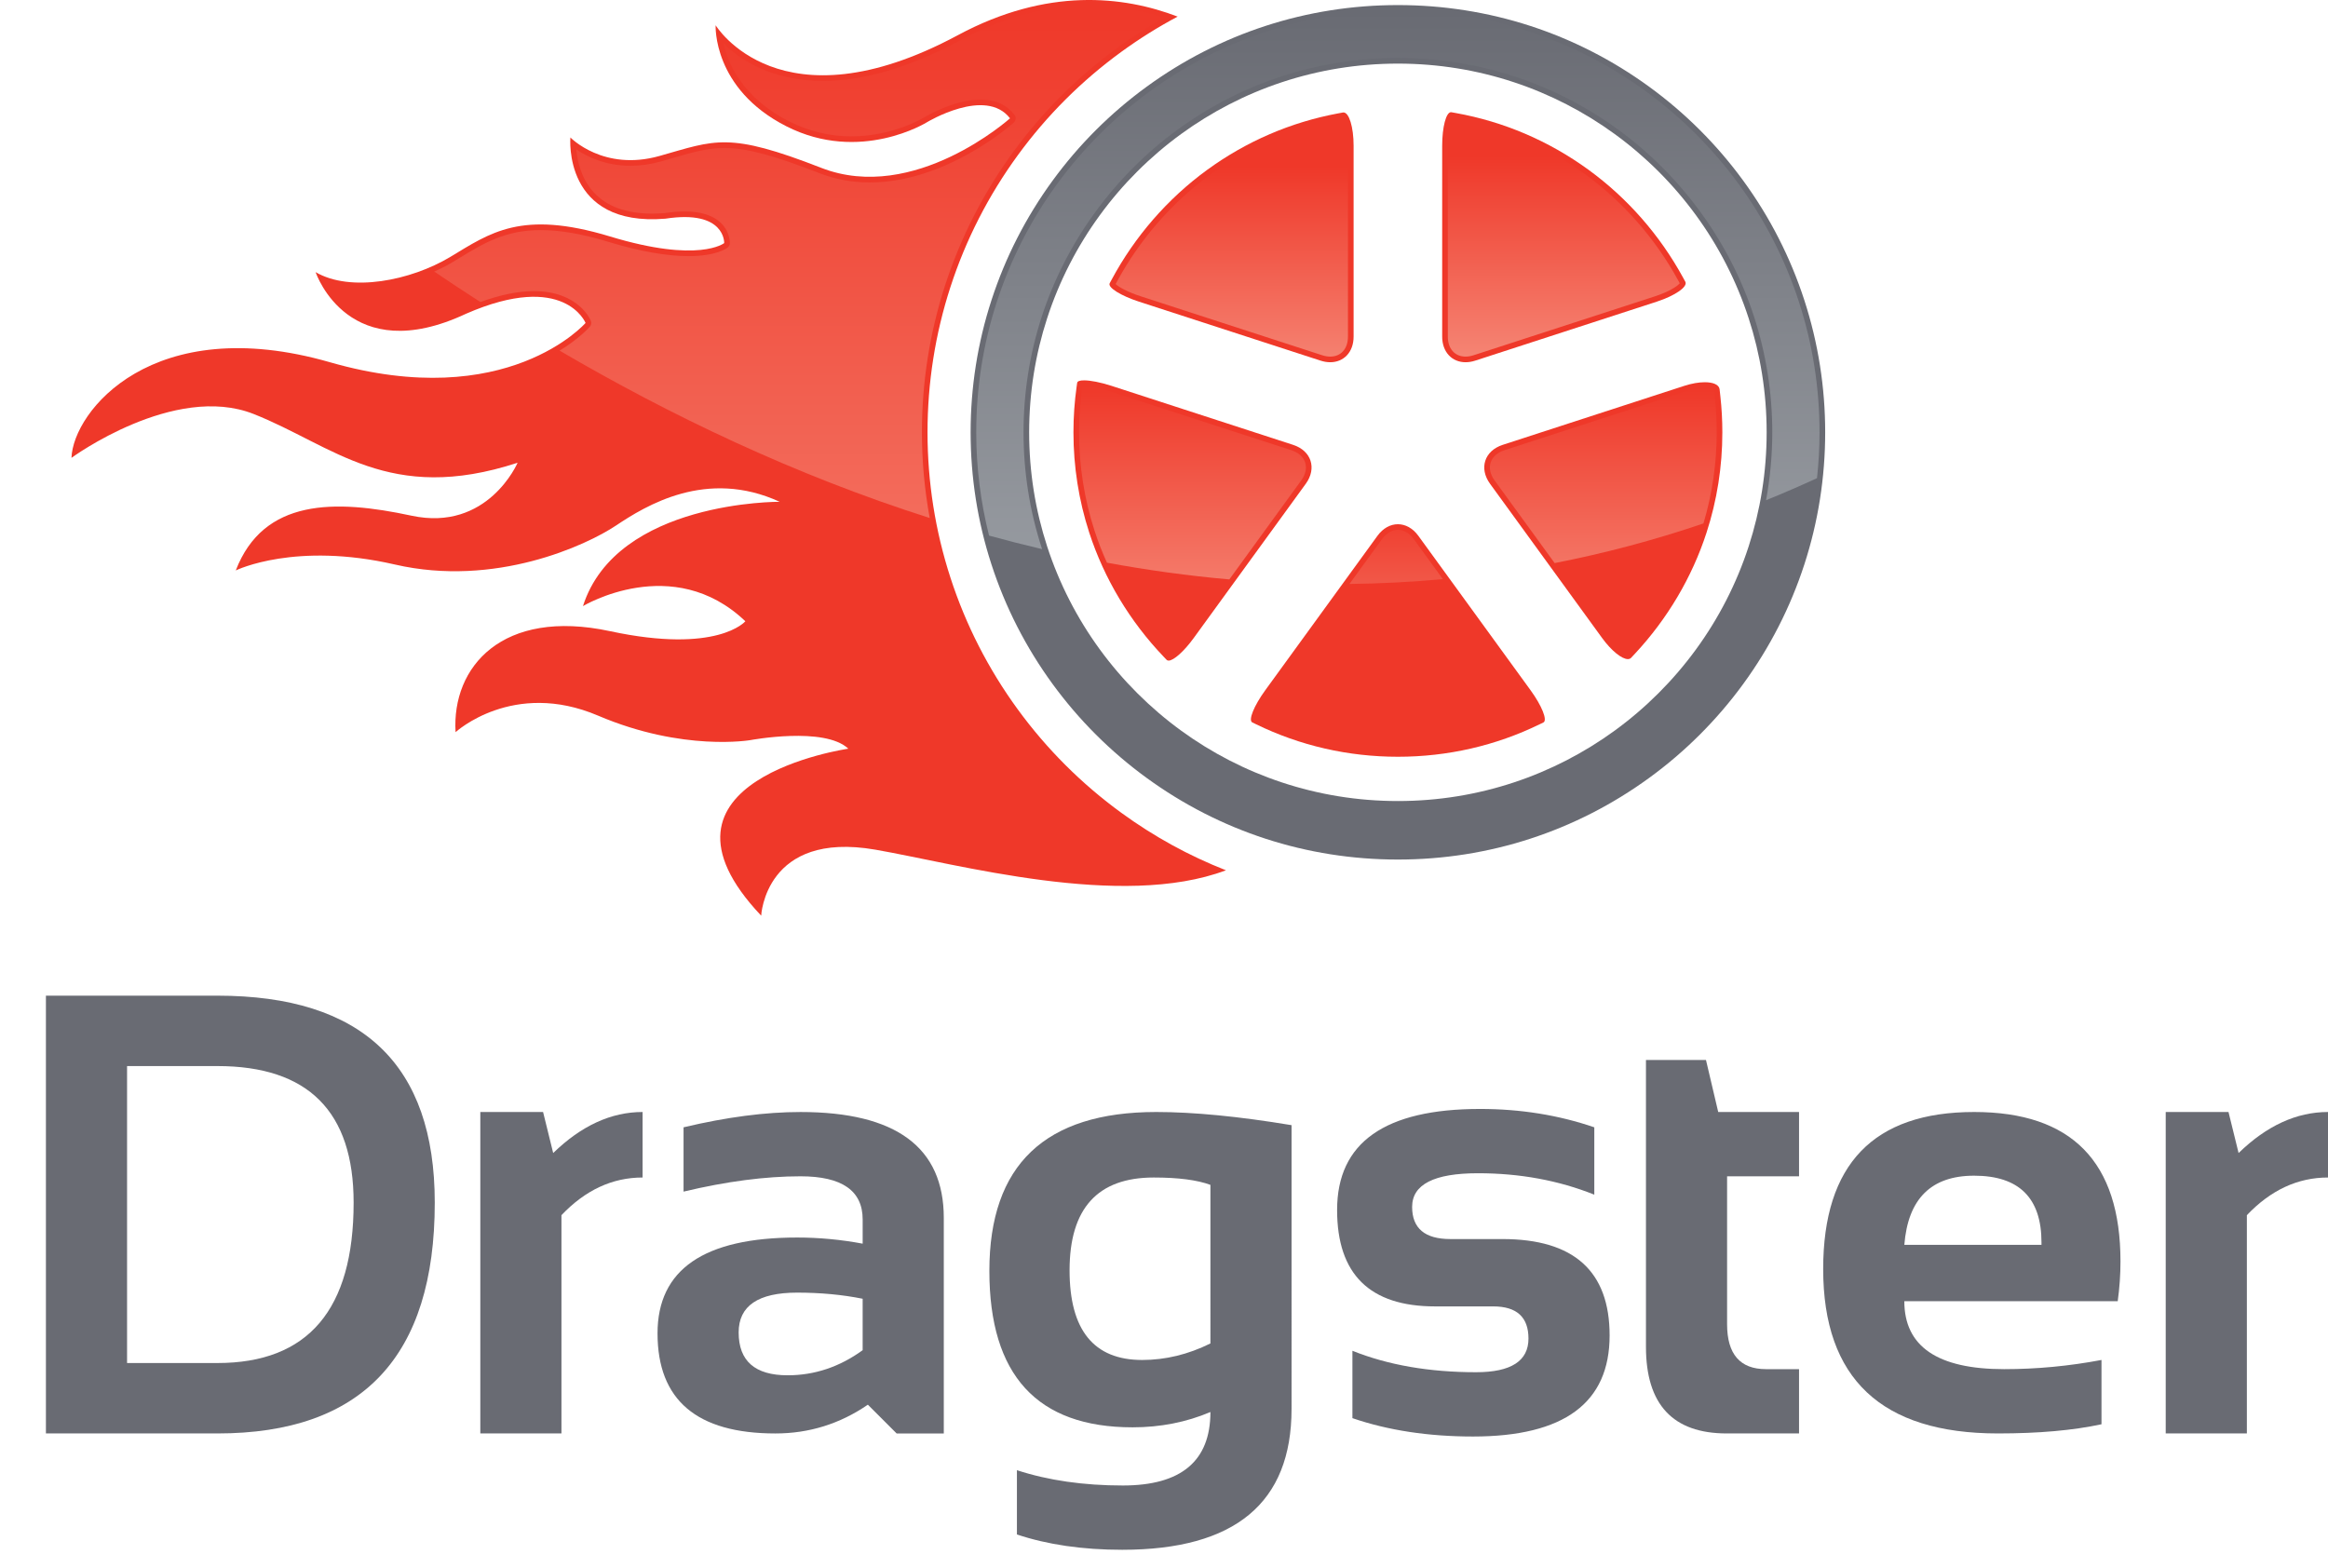 <?xml version="1.0" encoding="utf-8"?>
<!-- Generator: Adobe Illustrator 17.0.0, SVG Export Plug-In . SVG Version: 6.00 Build 0)  -->
<!DOCTYPE svg PUBLIC "-//W3C//DTD SVG 1.1//EN" "http://www.w3.org/Graphics/SVG/1.1/DTD/svg11.dtd">
<svg version="1.1" id="Layer_1" xmlns="http://www.w3.org/2000/svg" xmlns:xlink="http://www.w3.org/1999/xlink" x="0px" y="0px"
	 width="226.214px" height="152.333px" viewBox="0 0 226.214 152.333" enable-background="new 0 0 226.214 152.333"
	 xml:space="preserve">
<g>
	<g>
		<path fill="#EF3829" d="M160.995,29.313l-17.64,5.732c-0.328,0.107-0.645,0.157-0.944,0.157c-1.312,0-2.273-0.979-2.273-2.494
			V14.157c0-1.816,0.382-3.254,0.854-3.254c0.012,0,0.023,0.001,0.035,0.003c0,0,0,0,0.44,0.079c4.641,0.833,9.025,2.7,12.896,5.518
			c3.789,2.757,6.933,6.363,9.17,10.453c0.236,0.433,0.236,0.433,0.236,0.433C164.013,27.872,162.764,28.738,160.995,29.313z"/>
		<path fill="#EF3829" d="M129.258,35.202c-0.299,0-0.615-0.051-0.943-0.157l-17.641-5.731c-1.769-0.575-3.05-1.378-2.846-1.785
			c0,0,0,0,0.196-0.365c2.243-4.176,5.429-7.856,9.281-10.66c3.813-2.775,8.123-4.628,12.688-5.479
			c0.51-0.095,0.51-0.095,0.51-0.095c0.016-0.002,0.031-0.003,0.046-0.003c0.544,0,0.982,1.424,0.982,3.232v18.551
			C131.531,34.223,130.571,35.202,129.258,35.202z"/>
		<path fill="#696B73" d="M94.316,42.013c0,4.383,0.68,8.701,2.022,12.831c1.353,4.167,3.352,8.08,5.945,11.63
			c2.558,3.503,5.634,6.574,9.143,9.128c7.128,5.188,15.568,7.929,24.409,7.929c8.84,0,17.281-2.743,24.412-7.932
			c3.507-2.553,6.582-5.624,9.141-9.128c2.592-3.55,4.592-7.462,5.944-11.626c1.342-4.133,2.023-8.451,2.023-12.833
			c0-4.382-0.681-8.699-2.023-12.831c-1.352-4.167-3.352-8.08-5.944-11.63c-2.559-3.503-5.635-6.575-9.144-9.128
			c-7.128-5.187-15.568-7.93-24.409-7.93c-8.841,0-17.282,2.742-24.409,7.93c-3.508,2.554-6.585,5.625-9.143,9.128
			c-2.593,3.55-4.592,7.463-5.944,11.628C94.997,33.313,94.316,37.631,94.316,42.013z M100.004,42.013
			c0-3.864,0.611-7.587,1.745-11.075c2.358-7.266,6.975-13.513,13.024-17.916c5.912-4.302,13.19-6.84,21.062-6.84
			c7.872,0,15.15,2.538,21.062,6.84c6.049,4.402,10.667,10.649,13.025,17.916c1.132,3.488,1.745,7.211,1.745,11.075
			c0,3.865-0.612,7.587-1.745,11.076c-2.358,7.265-6.976,13.512-13.023,17.914c-5.912,4.302-13.191,6.842-21.064,6.842
			c-7.872,0-15.15-2.539-21.062-6.841c-6.049-4.403-10.666-10.649-13.024-17.915C100.615,49.601,100.004,45.878,100.004,42.013z"/>
		<path fill="#EF3829" d="M146.017,43.231l17.641-5.733c0.732-0.237,1.427-0.353,1.997-0.353c0.808,0,1.368,0.23,1.438,0.669
			c0,0,0,0,0.076,0.687c0.129,1.161,0.193,2.333,0.193,3.511c0,3.333-0.516,6.612-1.535,9.746
			c-1.414,4.356-3.813,8.391-6.945,11.755c-0.392,0.421-0.392,0.421-0.392,0.421c-0.08,0.079-0.185,0.117-0.312,0.117
			c-0.582,0-1.595-0.806-2.494-2.043l-10.897-14.998C143.695,45.507,144.248,43.806,146.017,43.231z"/>
		<path fill="#EF3829" d="M133.848,52.071c0.547-0.753,1.267-1.128,1.988-1.128c0.72,0,1.441,0.376,1.987,1.128l10.907,15.011
			c1.093,1.504,1.656,2.91,1.25,3.123c0,0,0,0-0.374,0.182c-4.259,2.075-8.936,3.154-13.771,3.154c-4.841,0-9.523-1.081-13.785-3.16
			c-0.369-0.18-0.369-0.18-0.369-0.18c-0.399-0.21,0.167-1.613,1.261-3.118L133.848,52.071z"/>
		<path fill="#EF3829" d="M104.67,37.2c0.027-0.16,0.273-0.237,0.67-0.237c0.616,0,1.595,0.187,2.672,0.536l17.643,5.733
			c1.77,0.575,2.322,2.276,1.229,3.781l-10.897,15c-0.944,1.298-1.95,2.185-2.431,2.185c-0.076,0-0.139-0.022-0.187-0.069
			c0,0,0,0-0.305-0.319c-3.268-3.422-5.766-7.566-7.222-12.051c-1.018-3.133-1.534-6.412-1.534-9.745
			c0-1.493,0.103-2.976,0.309-4.438C104.67,37.2,104.67,37.2,104.67,37.2z"/>
	</g>
	<path fill="#EF3829" d="M50.296,44.969c0,0-2.884,6.746-10.325,5.142c-7.441-1.6-14.366-1.668-17.061,5.325
		c0.125-0.061,5.814-2.798,15.457-0.577c9.749,2.245,18.6-1.86,21.488-3.786c2.884-1.922,8.786-5.58,15.908-2.309
		c0,0-15.843-0.125-19.115,10.136c0,0,8.722-5.261,15.779,1.475c0,0-2.695,3.207-13.149,0.962
		c-10.457-2.244-15.396,3.464-15.01,9.814c0,0,5.58-5.132,13.854-1.604s14.816,2.373,14.816,2.373s7.186-1.346,9.495,0.837
		c0,0-20.976,3.014-8.468,16.227c0,0,0.383-8.274,11.095-6.414c7.988,1.388,23.89,5.837,34.066,2.003
		c-3.58-1.404-6.993-3.274-10.167-5.586c-3.86-2.811-7.244-6.191-10.058-10.045c-2.855-3.909-5.058-8.22-6.545-12.804
		c-1.478-4.553-2.228-9.302-2.228-14.125c0-4.823,0.75-9.575,2.228-14.125c1.49-4.588,3.693-8.896,6.545-12.804
		c2.814-3.857,6.198-7.235,10.058-10.046c1.755-1.277,3.583-2.42,5.474-3.425c-5.244-2.009-12.672-2.862-21.353,1.803
		c-17.318,9.302-23.541-0.962-23.541-0.962s-0.319,6.159,6.864,9.813c7.183,3.657,13.663-0.384,13.663-0.384
		s5.706-3.464,8.078-0.386c0,0-9.298,8.339-18.342,4.814c-9.044-3.529-10.264-2.695-15.715-1.156
		c-5.454,1.539-8.661-1.797-8.661-1.797s-0.769,8.722,9.237,7.892c5.837-0.899,5.708,2.372,5.708,2.372s-2.438,1.987-11.095-0.644
		c-8.661-2.627-11.674-0.318-15.525,1.99c-3.847,2.308-9.681,3.464-13.081,1.478c0.074,0.225,3.278,9.362,14.62,4.041
		c9.559-4.172,11.61,0.895,11.61,0.895s-7.618,8.769-24.842,3.819c-17.225-4.95-24.952,4.783-25.113,9.291
		c0,0,9.981-7.318,17.708-4.259C32.383,43.292,37.785,49.061,50.296,44.969z"/>
	<linearGradient id="SVGID_1_" gradientUnits="userSpaceOnUse" x1="151.954" y1="38.367" x2="151.954" y2="15.188">
		<stop  offset="0" style="stop-color:#F69382"/>
		<stop  offset="1" style="stop-color:#EF3829"/>
	</linearGradient>
	<path fill="url(#SVGID_1_)" d="M142.412,34.655c-1.048,0-1.725-0.764-1.725-1.947V14.157c0-1.455,0.247-2.387,0.417-2.682
		l0.269,0.048c4.599,0.826,8.862,2.65,12.67,5.421c3.688,2.685,6.804,6.237,9.011,10.274l0.168,0.308
		c-0.193,0.256-0.985,0.807-2.396,1.266l-17.64,5.732C142.919,34.611,142.659,34.655,142.412,34.655z"/>
	<linearGradient id="SVGID_2_" gradientUnits="userSpaceOnUse" x1="119.696" y1="39.357" x2="119.696" y2="16.191">
		<stop  offset="0" style="stop-color:#F69382"/>
		<stop  offset="1" style="stop-color:#EF3829"/>
	</linearGradient>
	<path fill="url(#SVGID_2_)" d="M129.258,34.655c-0.247,0-0.508-0.044-0.775-0.131l-17.64-5.731
		c-1.358-0.441-2.179-0.939-2.435-1.188l0.098-0.182c2.214-4.123,5.368-7.745,9.121-10.477c3.75-2.728,7.944-4.54,12.465-5.384
		l0.394-0.073c0.19,0.239,0.497,1.179,0.497,2.669v18.551C130.983,33.891,130.306,34.655,129.258,34.655z"/>
	<linearGradient id="SVGID_3_" gradientUnits="userSpaceOnUse" x1="135.835" y1="1.042" x2="135.835" y2="82.985">
		<stop  offset="0" style="stop-color:#696B73"/>
		<stop  offset="1" style="stop-color:#AEB3B8"/>
	</linearGradient>
	<path fill="url(#SVGID_3_)" d="M101.228,53.258c-1.175-3.619-1.771-7.402-1.771-11.245c0-3.842,0.596-7.625,1.771-11.244
		c2.347-7.231,7.043-13.691,13.223-18.189c6.243-4.544,13.637-6.945,21.384-6.945c7.747,0,15.141,2.401,21.384,6.945
		c6.18,4.498,10.876,10.957,13.223,18.189c1.176,3.62,1.772,7.403,1.772,11.244c0,2.227-0.207,4.431-0.604,6.598
		c1.648-0.668,3.299-1.384,4.951-2.143c0.16-1.474,0.245-2.96,0.245-4.455c0-4.325-0.671-8.585-1.996-12.662
		c-1.333-4.11-3.308-7.972-5.866-11.476c-2.525-3.458-5.561-6.489-9.023-9.009c-7.034-5.119-15.363-7.825-24.087-7.825
		c-8.725,0-17.054,2.706-24.087,7.825c-3.462,2.521-6.498,5.551-9.022,9.009c-2.558,3.503-4.531,7.364-5.866,11.475
		c-1.325,4.078-1.996,8.339-1.996,12.663c0,3.406,0.423,6.77,1.246,10.038c1.704,0.467,3.421,0.907,5.154,1.313
		C101.252,53.329,101.239,53.294,101.228,53.258z"/>
	<linearGradient id="SVGID_4_" gradientUnits="userSpaceOnUse" x1="155.794" y1="63.503" x2="155.794" y2="37.693">
		<stop  offset="0" style="stop-color:#F69382"/>
		<stop  offset="1" style="stop-color:#EF3829"/>
	</linearGradient>
	<path fill="url(#SVGID_4_)" d="M166.815,42.013c0-1.153-0.064-2.314-0.19-3.451l-0.073-0.661c-0.016-0.034-0.237-0.208-0.897-0.208
		c-0.532,0-1.181,0.116-1.828,0.326l-17.641,5.732c-0.685,0.222-1.16,0.645-1.336,1.19c-0.178,0.545-0.042,1.166,0.381,1.748
		l5.835,8.03c4.787-0.932,9.611-2.203,14.46-3.851C166.378,48.009,166.815,45.035,166.815,42.013z"/>
	<linearGradient id="SVGID_5_" gradientUnits="userSpaceOnUse" x1="135.665" y1="70.683" x2="135.665" y2="49.18">
		<stop  offset="0" style="stop-color:#F69382"/>
		<stop  offset="1" style="stop-color:#EF3829"/>
	</linearGradient>
	<path fill="url(#SVGID_5_)" d="M137.381,52.392c-0.424-0.582-0.972-0.902-1.545-0.902c-0.573,0-1.122,0.32-1.545,0.902
		l-3.165,4.357c3.003-0.036,6.031-0.188,9.078-0.472L137.381,52.392z"/>
	<linearGradient id="SVGID_6_" gradientUnits="userSpaceOnUse" x1="115.876" y1="63.619" x2="115.876" y2="37.51">
		<stop  offset="0" style="stop-color:#F69382"/>
		<stop  offset="1" style="stop-color:#EF3829"/>
	</linearGradient>
	<path fill="url(#SVGID_6_)" d="M126.441,46.69c0.422-0.582,0.558-1.203,0.381-1.748c-0.177-0.545-0.652-0.968-1.336-1.19
		l-17.643-5.732c-0.982-0.319-1.918-0.51-2.502-0.51c-0.066,0-0.12,0.003-0.162,0.006l-0.019,0.135
		c-0.202,1.433-0.304,2.901-0.304,4.362c0,3.276,0.507,6.499,1.507,9.577c0.34,1.048,0.742,2.081,1.198,3.091
		c3.904,0.721,7.872,1.273,11.895,1.626L126.441,46.69z"/>
	<linearGradient id="SVGID_7_" gradientUnits="userSpaceOnUse" x1="77.649" y1="87.79" x2="77.649" y2="0.547">
		<stop  offset="0" style="stop-color:#F69382"/>
		<stop  offset="1" style="stop-color:#EF3829"/>
	</linearGradient>
	<path fill="url(#SVGID_7_)" d="M91.837,27.721c1.509-4.643,3.737-9.002,6.624-12.958c2.844-3.898,6.269-7.318,10.178-10.165
		c1.429-1.041,2.926-2.005,4.463-2.876c-2.378-0.78-4.82-1.174-7.275-1.174c-4.146,0-8.347,1.128-12.485,3.352
		c-4.896,2.629-9.394,3.963-13.371,3.963c-0.001,0-0.001,0-0.002,0c-5.078,0-8.142-2.137-9.676-3.653
		c0.452,1.994,1.879,5.291,6.361,7.57c1.919,0.977,3.966,1.472,6.086,1.472c4.039,0,7.011-1.814,7.045-1.835
		c0.118-0.071,2.896-1.74,5.49-1.74c1.433,0,2.545,0.5,3.306,1.488c0.175,0.227,0.145,0.55-0.068,0.742
		c-0.265,0.237-6.577,5.822-14,5.822c-1.712,0-3.362-0.305-4.906-0.906c-4.505-1.758-7.087-2.443-9.209-2.443
		c-1.642,0-3.063,0.411-5.03,0.98c-0.357,0.103-0.732,0.211-1.129,0.324c-1.002,0.283-2.002,0.426-2.972,0.426
		c-2.457,0-4.251-0.899-5.267-1.59c0.101,1.109,0.466,2.833,1.697,4.173c1.261,1.372,3.169,2.067,5.671,2.067
		c0.396,0,0.811-0.018,1.235-0.052c0.693-0.106,1.342-0.16,1.928-0.16c1.623,0,2.834,0.403,3.599,1.198
		c0.824,0.858,0.794,1.858,0.793,1.899c-0.006,0.157-0.08,0.304-0.202,0.403c-0.105,0.087-1.111,0.842-3.816,0.842
		c-2.135,0-4.754-0.467-7.783-1.386c-2.539-0.771-4.686-1.145-6.566-1.145c-3.442,0-5.49,1.243-7.861,2.682
		c-0.217,0.132-0.436,0.264-0.657,0.397c-0.585,0.351-1.203,0.668-1.841,0.955c1.456,0.985,2.95,1.972,4.48,2.956
		c1.929-0.698,3.675-1.057,5.2-1.057c4.318,0,5.487,2.767,5.535,2.885c0.077,0.191,0.04,0.409-0.094,0.564
		c-0.086,0.099-1.036,1.165-2.941,2.335c10.698,6.26,22.831,12.084,35.965,16.265c-0.499-2.737-0.759-5.521-0.759-8.327
		C89.583,37.136,90.341,32.327,91.837,27.721z"/>
</g>
<g>
	<g>
		<path fill="#696B73" d="M4.462,139.302V96.758h16.661c14.082,0,21.123,6.704,21.123,20.111c0,14.955-7.041,22.433-21.123,22.433
			H4.462z M21.123,132.459c8.826,0,13.239-5.196,13.239-15.59c0-8.846-4.414-13.269-13.239-13.269h-8.776v28.858H21.123z"/>
		<path fill="#696B73" d="M46.673,139.302v-31.238h6.099l0.982,3.986c2.737-2.657,5.633-3.986,8.687-3.986v6.366
			c-2.936,0-5.563,1.22-7.884,3.66v21.212H46.673z"/>
		<path fill="#696B73" d="M63.893,129.574c0-6.208,4.522-9.312,13.566-9.312c2.122,0,4.244,0.199,6.367,0.596v-2.351
			c0-2.797-2.013-4.195-6.04-4.195c-3.412,0-7.2,0.496-11.365,1.488v-6.248c4.165-0.991,7.953-1.487,11.365-1.487
			c9.282,0,13.923,3.432,13.923,10.294v20.944h-4.582l-2.796-2.797c-2.718,1.865-5.712,2.797-8.985,2.797
			C67.711,139.302,63.893,136.059,63.893,129.574z M77.459,125.617c-3.789,0-5.683,1.29-5.683,3.868c0,2.776,1.586,4.165,4.76,4.165
			c2.618,0,5.047-0.813,7.289-2.439v-4.999C81.842,125.815,79.72,125.617,77.459,125.617z"/>
		<path fill="#696B73" d="M125.501,136.922c0,9.123-5.484,13.686-16.452,13.686c-3.848,0-7.259-0.496-10.234-1.488v-6.247
			c3.035,0.991,6.466,1.487,10.294,1.487c5.672,0,8.509-2.38,8.509-7.141c-2.341,0.992-4.86,1.488-7.557,1.488
			c-9.282,0-13.923-5.067-13.923-15.203c0-10.294,5.404-15.44,16.214-15.44c3.629,0,8.013,0.427,13.15,1.279V136.922z
			 M117.617,115.145c-1.29-0.477-3.124-0.715-5.504-0.715c-5.455,0-8.182,3.005-8.182,9.015c0,5.812,2.351,8.717,7.051,8.717
			c2.261,0,4.473-0.535,6.635-1.606V115.145z"/>
		<path fill="#696B73" d="M131.416,137.815v-6.546c3.47,1.389,7.477,2.083,12.019,2.083c3.392,0,5.088-1.091,5.088-3.272
			c0-2.083-1.141-3.124-3.422-3.124h-5.652c-6.347,0-9.521-3.124-9.521-9.371c0-6.546,4.631-9.818,13.894-9.818
			c3.928,0,7.626,0.596,11.098,1.785v6.545c-3.472-1.388-7.24-2.082-11.306-2.082c-4.265,0-6.396,1.091-6.396,3.272
			c0,2.083,1.239,3.124,3.719,3.124h5.058c6.942,0,10.413,3.124,10.413,9.371c0,6.546-4.423,9.818-13.269,9.818
			C138.794,139.6,134.886,139.004,131.416,137.815z"/>
		<path fill="#696B73" d="M159.94,103.006h5.831l1.19,5.058h7.854v6.247h-6.992v14.37c0,2.916,1.26,4.373,3.779,4.373h3.213v6.248
			h-7.021c-5.236,0-7.854-2.807-7.854-8.42V103.006z"/>
		<path fill="#696B73" d="M191.828,108.064c9.479,0,14.221,4.84,14.221,14.519c0,1.289-0.09,2.578-0.268,3.867h-20.736
			c0,4.403,3.232,6.604,9.698,6.604c3.153,0,6.308-0.297,9.461-0.893v6.248c-2.757,0.595-6.109,0.893-10.056,0.893
			c-11.325,0-16.988-5.325-16.988-15.977C177.16,113.151,182.05,108.064,191.828,108.064z M185.045,120.976h13.328v-0.238
			c0-4.324-2.183-6.485-6.545-6.485C187.662,114.252,185.401,116.494,185.045,120.976z"/>
		<path fill="#696B73" d="M210.445,139.302v-31.238h6.1l0.981,3.986c2.737-2.657,5.633-3.986,8.688-3.986v6.366
			c-2.936,0-5.563,1.22-7.884,3.66v21.212H210.445z"/>
	</g>
</g>
</svg>
